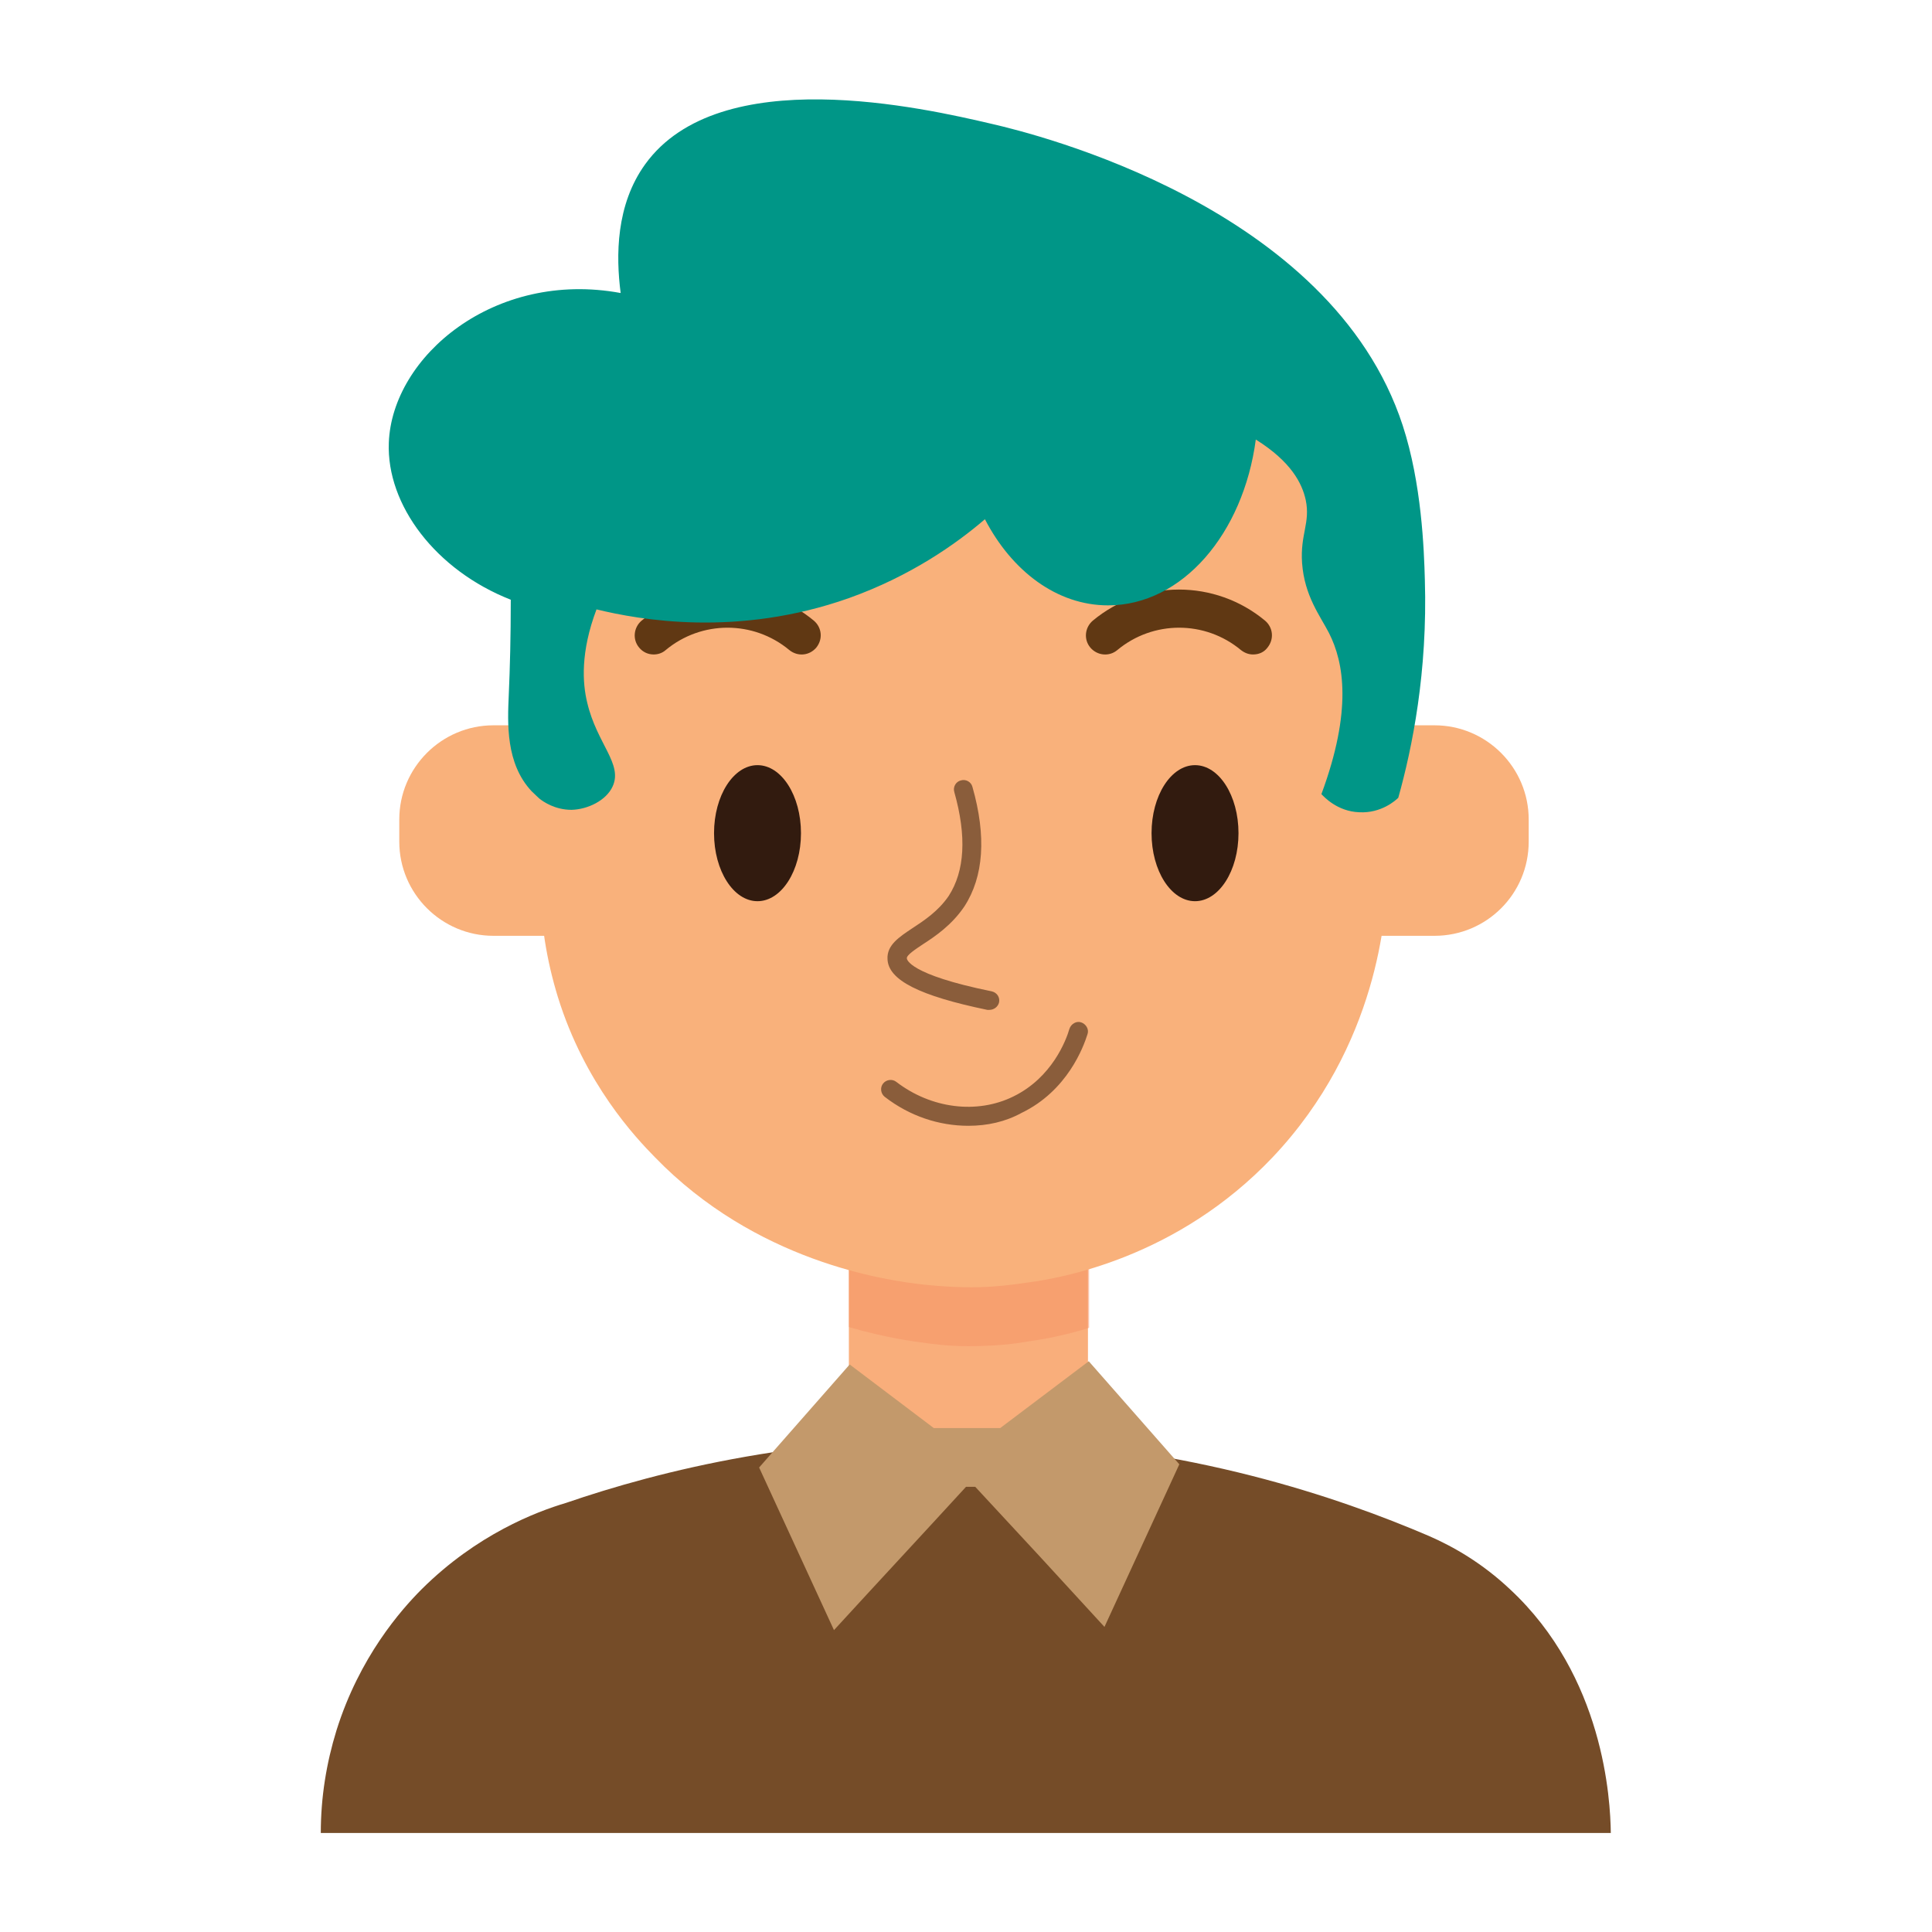 <?xml version="1.0" ?><svg id="Layer_1" style="enable-background:new 0 0 48 48;" version="1.1" viewBox="0 0 48 48" xml:space="preserve" xmlns="http://www.w3.org/2000/svg" xmlns:xlink="http://www.w3.org/1999/xlink"><style type="text/css">
	.st0{fill:#F9B17B;}
	.st1{fill:#F9AE7B;}
	.st2{opacity:0.5;}
	.st3{fill:#F69164;}
	.st4{fill:#603813;}
	.st5{fill:#3B2314;}
	.st6{fill:#FFFFFF;}
	.st7{fill:#009345;}
	.st8{fill:#F8B677;}
	.st9{fill:#8A5D3B;}
	.st10{fill:#A87C4F;}
	.st11{fill:#321B0F;}
	.st12{fill:#404041;}
	.st13{fill:#929497;}
	.st14{fill:#754C28;}
	.st15{fill:#009687;}
	.st16{fill:#C3996B;}
	.st17{fill:#FAAF40;}
	.st18{fill:#E89E3C;}
	.st19{fill:#D0D2D3;}
	.st20{fill:#58595B;}
	.st21{fill:#EAA476;}
	.st22{fill:#E29C75;}
	.st23{fill:#D5855B;}
	.st24{fill:#F05A28;}
	.st25{fill:#F6921E;}
	.st26{fill:#783340;}
	.st27{fill:#843A42;}
	.st28{fill:#6D6E70;}
	.st29{fill:#EE4036;}
	.st30{fill:#FDED16;}
	.st31{fill:#231F20;}
	.st32{fill:#885A3D;}
	.st33{fill:#5C3418;}
	.st34{fill:#C49291;}
	.st35{fill:#262261;}
	.st36{fill:#E6E7E8;}
</style><g><g><g><path class="st14" d="M35.5,38.16c-2.24-0.96-5.95-2.23-10.7-2.4c-4.69-0.17-8.44,0.79-10.74,1.58     c-0.74,0.22-2.21,0.78-3.58,2.14C9.96,40,8.93,41.17,8.36,42.99c-0.25,0.81-0.39,1.66-0.39,2.55v0h32.05v0     c-0.01-0.83-0.17-3.89-2.51-6.06C36.83,38.84,36.12,38.43,35.5,38.16z"/></g></g><g><g><g><path class="st0" d="M35.64,23.25H12.26c-1.29,0-2.34-1.05-2.34-2.34v-0.55c0-1.29,1.05-2.34,2.34-2.34h23.38      c1.29,0,2.34,1.05,2.34,2.34v0.55C37.98,22.21,36.93,23.25,35.64,23.25z"/></g></g><g><g><rect class="st1" height="5.39" width="5.94" x="21.09" y="30.72"/></g></g><g class="st2"><g><path class="st3" d="M24.62,26.16c-0.1-0.03-0.2-0.06-0.3-0.08c-0.65-0.02-1.3,0-1.95,0.05c-0.43,0.08-0.86,0.17-1.28,0.26v6.58      c0.88,0.26,1.6,0.36,2,0.41c0.38,0.05,0.81,0.08,1.3,0.06c0.42-0.01,0.81-0.05,1.14-0.11c0.3-0.04,0.85-0.13,1.53-0.34      c0-0.04,0-0.08,0-0.12v-6.34C26.22,26.51,25.4,26.39,24.62,26.16z"/></g></g><g><g><path class="st0" d="M25.49,31.87c-0.34,0.05-0.74,0.1-1.17,0.11c-0.5,0.01-0.94-0.02-1.33-0.06c-1.04-0.11-4.22-0.59-6.72-3.17      c-0.48-0.49-1.74-1.82-2.41-3.98c-0.28-0.91-0.44-1.88-0.44-2.89v-7.47c0-5.36,4.35-9.71,9.71-9.71h1.62      c5.36,0,9.71,4.35,9.71,9.71v7.47c-0.02,0.8-0.21,4.09-2.84,6.87C29.24,31.26,26.35,31.76,25.49,31.87z"/></g></g></g><g><g><path class="st9" d="M24.58,25.09c-0.02,0-0.03,0-0.05,0c-1.69-0.35-2.46-0.74-2.48-1.26c-0.02-0.35,0.29-0.55,0.62-0.77     c0.29-0.19,0.64-0.42,0.9-0.8c0.4-0.62,0.45-1.48,0.14-2.58c-0.04-0.13,0.04-0.26,0.16-0.29c0.13-0.04,0.26,0.04,0.29,0.16     c0.35,1.23,0.28,2.23-0.2,2.97c-0.31,0.46-0.72,0.74-1.03,0.94c-0.18,0.12-0.41,0.27-0.4,0.35c0,0.02,0.04,0.4,2.11,0.82     c0.13,0.03,0.21,0.15,0.18,0.28C24.79,25.02,24.69,25.09,24.58,25.09z"/></g></g><g><g><ellipse class="st11" cx="29.69" cy="20.7" rx="1.08" ry="1.69"/></g></g><g><g><ellipse class="st11" cx="18.82" cy="20.7" rx="1.08" ry="1.69"/></g></g><g><g><path class="st9" d="M24.06,27.97c-0.73,0-1.46-0.24-2.08-0.72c-0.1-0.08-0.12-0.23-0.04-0.33c0.08-0.1,0.23-0.12,0.33-0.04     c0.86,0.66,2,0.81,2.91,0.36c0.96-0.47,1.31-1.4,1.39-1.68c0.04-0.12,0.17-0.2,0.29-0.16c0.12,0.04,0.2,0.17,0.16,0.29     c-0.1,0.32-0.5,1.41-1.64,1.96C24.98,27.87,24.53,27.97,24.06,27.97z"/></g></g><g><g><path class="st4" d="M31.13,16.26c-0.11,0-0.21-0.04-0.3-0.11c-0.89-0.74-2.18-0.74-3.07,0c-0.2,0.17-0.5,0.14-0.67-0.06     c-0.17-0.2-0.14-0.5,0.06-0.67c1.24-1.03,3.04-1.03,4.28,0c0.2,0.17,0.23,0.46,0.06,0.67C31.4,16.21,31.27,16.26,31.13,16.26z"/></g></g><g><g><path class="st4" d="M16.24,16.26c-0.14,0-0.27-0.06-0.36-0.17c-0.17-0.2-0.14-0.5,0.06-0.67c1.24-1.03,3.04-1.03,4.28,0     c0.2,0.17,0.23,0.46,0.06,0.67c-0.17,0.2-0.46,0.23-0.67,0.06c-0.89-0.74-2.18-0.74-3.07,0C16.45,16.23,16.34,16.26,16.24,16.26z     "/></g></g><g><g><path class="st15" d="M35.4,14.4c-0.02-0.75-0.08-2.39-0.55-3.83c-1.78-5.45-9.16-7.25-10.2-7.49c-1.71-0.4-6.77-1.56-8.62,1     c-0.73,1.01-0.73,2.28-0.61,3.2C12.28,6.7,9.74,8.86,9.66,11c-0.06,1.55,1.17,3.17,3.03,3.9c0,0.92-0.02,1.69-0.05,2.37     c-0.03,0.69-0.08,1.7,0.57,2.39c0.08,0.08,0.15,0.14,0.19,0.18c0.1,0.08,0.39,0.28,0.8,0.28c0.4-0.01,0.86-0.23,1.02-0.58     c0.26-0.56-0.39-1.06-0.63-2.08c-0.12-0.49-0.17-1.26,0.23-2.32c1.07,0.26,3.5,0.7,6.27-0.28c1.54-0.55,2.67-1.35,3.38-1.96     c0.67,1.29,1.79,2.14,3.06,2.14c1.84,0,3.36-1.78,3.67-4.12c0.88,0.55,1.15,1.09,1.24,1.5c0.12,0.57-0.14,0.85-0.09,1.57     c0.06,0.82,0.45,1.31,0.67,1.74c0.37,0.73,0.58,1.92-0.19,4c0.06,0.06,0.39,0.43,0.94,0.45c0.55,0.03,0.91-0.3,0.97-0.36     C35.09,18.57,35.47,16.69,35.4,14.4z"/></g></g><g><g><path class="st16" d="M27.44,40.42c0.62-1.35,1.24-2.69,1.86-4.04l-2.25-2.56l-2.2,1.66h-1.65l-2.09-1.58l-2.25,2.56     c0.62,1.35,1.24,2.69,1.86,4.04c1.09-1.19,2.19-2.37,3.28-3.56h0.23C25.31,38.1,26.38,39.26,27.44,40.42z"/></g></g></g></svg>